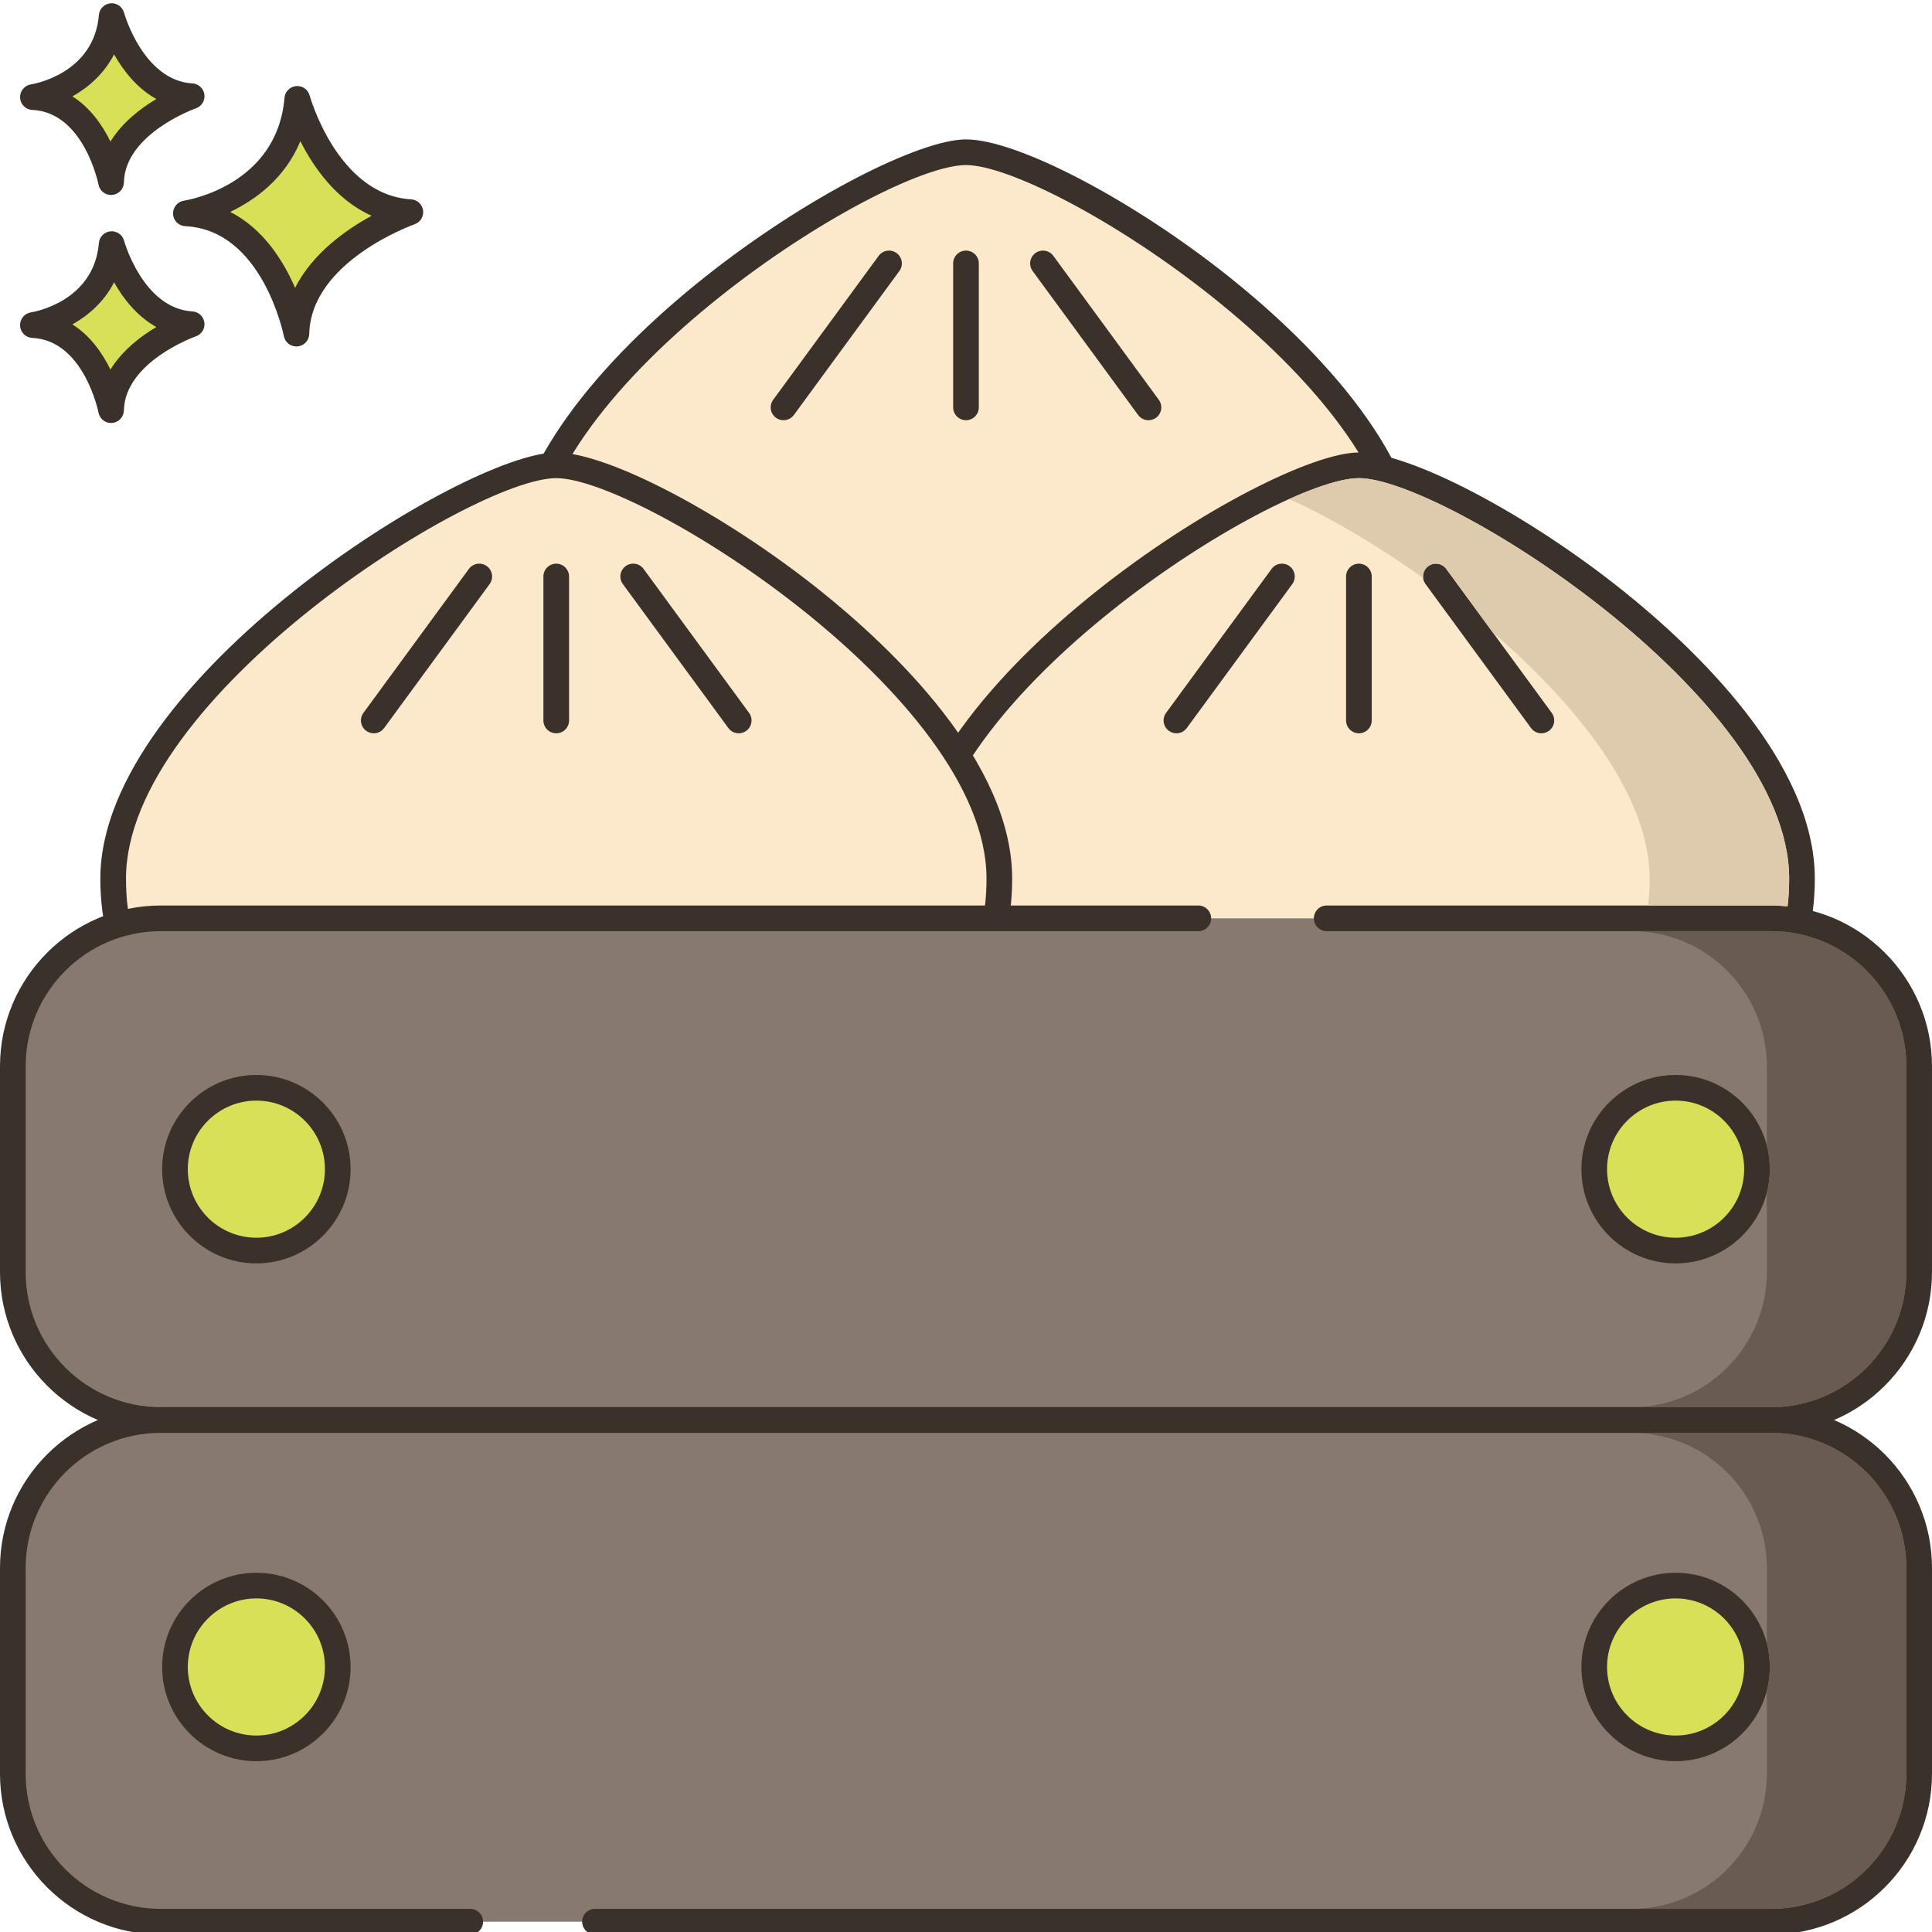 <svg height="451pt" viewBox="0 0 451.762 451" width="451pt" xmlns="http://www.w3.org/2000/svg"><path d="m69.512 22.734c-1.949 23.129-26.051 26.781-26.051 26.781 20.695.973 25.852 28.117 25.852 28.117.441-19.355 26.641-28.406 26.641-28.406-19.625-1.176-26.441-26.492-26.441-26.492zm0 0" fill="#d7e057"/><path d="m96.133 46.234c-17.207-1.031-23.664-24.051-23.727-24.285-.383-1.406-1.723-2.332-3.168-2.199-1.449.129-2.594 1.281-2.715 2.734-1.723 20.43-22.629 23.926-23.508 24.062-1.527.23-2.629 1.582-2.547 3.121.078 1.543 1.312 2.77 2.852 2.844 18.059.852 23 25.438 23.047 25.688.273 1.422 1.52 2.434 2.945 2.434.082 0 .168-.004.25-.012 1.531-.129 2.715-1.383 2.75-2.918.391-17.02 24.387-25.559 24.629-25.641 1.348-.469 2.184-1.828 1.988-3.242-.199-1.422-1.367-2.504-2.797-2.586zm-27.129 20.691c-2.715-6.262-7.418-13.816-15.176-17.754 5.863-2.809 12.816-7.824 16.402-16.547 3.105 6.145 8.402 13.762 16.668 17.449-6.012 3.277-13.844 8.809-17.895 16.852zm0 0" fill="#3a312a"/><path d="m26.113 56.695c-1.379 16.359-18.422 18.941-18.422 18.941 14.633.691 18.281 19.891 18.281 19.891.312-13.691 18.844-20.09 18.844-20.09-13.879-.832-18.703-18.742-18.703-18.742zm0 0" fill="#d7e057"/><path d="m44.996 72.441c-11.531-.691-15.941-16.371-15.984-16.531-.383-1.402-1.703-2.328-3.164-2.203-1.453.129-2.602 1.285-2.723 2.734-1.156 13.742-15.289 16.133-15.883 16.227-1.527.234-2.625 1.582-2.547 3.121.078 1.543 1.312 2.77 2.852 2.844 12.074.566 15.449 17.289 15.48 17.453.27 1.426 1.516 2.441 2.941 2.441.086 0 .168-.004.25-.012 1.531-.125 2.719-1.387 2.754-2.922.258-11.418 16.664-17.266 16.824-17.324 1.355-.469 2.188-1.824 1.992-3.242-.191-1.418-1.363-2.504-2.793-2.586zm-19.168 13.59c-1.848-3.773-4.68-7.895-8.895-10.559 3.711-2.082 7.395-5.262 9.742-9.836 2.113 3.75 5.309 7.91 9.883 10.449-3.699 2.199-7.98 5.477-10.73 9.945zm0 0" fill="#3a312a"/><path d="m26.113 3.379c-1.379 16.359-18.422 18.941-18.422 18.941 14.633.691 18.281 19.887 18.281 19.887.312-13.688 18.844-20.09 18.844-20.09-13.879-.828-18.703-18.738-18.703-18.738zm0 0" fill="#d7e057"/><path d="m44.996 19.125c-11.531-.688-15.941-16.371-15.984-16.527-.383-1.406-1.715-2.332-3.164-2.207-1.453.133-2.602 1.289-2.723 2.738-1.156 13.738-15.293 16.133-15.883 16.227-1.527.23-2.625 1.582-2.547 3.117.078 1.543 1.312 2.773 2.855 2.844 12.07.566 15.445 17.289 15.477 17.453.27 1.426 1.52 2.441 2.945 2.441.082 0 .168-.004.25-.012 1.531-.125 2.719-1.387 2.754-2.922.258-11.418 16.664-17.266 16.824-17.324 1.355-.465 2.188-1.824 1.992-3.242-.195-1.418-1.367-2.5-2.797-2.586zm-19.168 13.59c-1.848-3.77-4.68-7.891-8.895-10.559 3.711-2.082 7.395-5.262 9.742-9.832 2.113 3.75 5.309 7.91 9.883 10.449-3.699 2.195-7.98 5.477-10.73 9.941zm0 0" fill="#3a312a"/><path d="m225.879 35.215c-20.352 0-103.605 52.035-103.605 96.648s46.387 43.773 103.605 43.773c57.223 0 103.605.836 103.605-43.777s-82.332-96.645-103.605-96.645zm0 0" fill="#fce8cb"/><g fill="#3a312a"><path d="m287.535 64.465c-22.617-18.086-49.699-32.25-61.656-32.25-21.34 0-106.605 53.152-106.605 99.648 0 21.336 10.293 34.809 31.465 41.191 18.578 5.598 43.34 5.574 72.035 5.582h6.211c1.055 0 2.105.004 3.148.004 27.348 0 50.996-.195 68.887-5.586 21.176-6.379 31.465-19.855 31.465-41.191 0-27.367-28.164-53.977-44.949-67.398zm11.754 102.844c-17.727 5.344-42.105 5.32-70.301 5.328h-6.215c-28.203-.027-52.574.016-70.305-5.328-18.809-5.668-27.195-16.602-27.195-35.449 0-42.484 80.961-93.645 100.605-93.645 19.648 0 100.605 51.16 100.605 93.645 0 18.848-8.387 29.781-27.195 35.449zm0 0"/><path d="m225.879 58.215c-1.656 0-3 1.344-3 3v33.664c0 1.656 1.344 3 3 3 1.66 0 3-1.344 3-3v-33.664c0-1.656-1.34-3-3-3zm0 0"/><path d="m209.652 58.793c-1.336-.977-3.207-.688-4.191.648l-24.668 33.664c-.98 1.336-.691 3.215.645 4.195.535.391 1.156.578 1.773.578.922 0 1.832-.426 2.422-1.223l24.668-33.668c.98-1.336.688-3.215-.648-4.195zm0 0"/><path d="m270.965 93.109-24.664-33.668c-.98-1.336-2.855-1.617-4.195-.645-1.336.977-1.625 2.859-.645 4.195l24.664 33.664c.59.801 1.5 1.227 2.422 1.227.617 0 1.238-.191 1.773-.582 1.336-.977 1.625-2.855.645-4.191zm0 0"/></g><path d="m317.758 108.418c-20.355 0-103.609 52.035-103.609 96.648 0 44.613 46.387 43.777 103.609 43.777 57.219 0 103.605.836 103.605-43.777 0-44.613-82.336-96.648-103.605-96.648zm0 0" fill="#fce8cb"/><path d="m379.41 137.672c-22.617-18.086-49.699-32.25-61.652-32.25-21.344 0-106.609 53.148-106.609 99.645 0 21.34 10.293 34.809 31.465 41.191 18.578 5.598 43.348 5.566 72.035 5.586h6.211 3.152c27.348 0 50.992-.191 68.883-5.586 21.172-6.379 31.465-19.852 31.465-41.191.004-27.363-28.16-53.973-44.949-67.395zm11.754 102.844c-17.727 5.34-42.102 5.305-70.301 5.328h-6.215c-28.215.016-52.574.012-70.301-5.328-18.809-5.668-27.195-16.602-27.195-35.449 0-42.484 80.961-93.645 100.605-93.645 19.645 0 100.605 51.16 100.605 93.645 0 18.848-8.391 29.781-27.199 35.449zm0 0" fill="#3a312a"/><path d="m317.754 131.422c-1.656 0-3 1.344-3 3v33.664c0 1.656 1.344 3 3 3s3-1.344 3-3v-33.664c0-1.656-1.344-3-3-3zm0 0" fill="#3a312a"/><path d="m301.527 132c-1.336-.977-3.211-.691-4.191.645l-24.668 33.668c-.98 1.336-.691 3.215.645 4.195.539.391 1.156.578 1.773.578.922 0 1.836-.426 2.422-1.227l24.668-33.664c.977-1.336.688-3.219-.648-4.195zm0 0" fill="#3a312a"/><path d="m362.844 166.312-24.668-33.668c-.98-1.336-2.859-1.621-4.195-.645-1.336.977-1.625 2.859-.645 4.195l24.668 33.664c.586.805 1.496 1.227 2.422 1.227.613 0 1.234-.191 1.77-.578 1.336-.98 1.625-2.859.648-4.195zm0 0" fill="#3a312a"/><path d="m130.066 108.418c-20.355 0-103.605 52.035-103.605 96.648 0 44.613 46.387 43.777 103.605 43.777s103.605.836 103.605-43.777c0-44.613-82.332-96.648-103.605-96.648zm0 0" fill="#fce8cb"/><path d="m191.719 137.672c-22.613-18.086-49.695-32.25-61.652-32.25-21.344 0-106.605 53.148-106.605 99.645 0 21.34 10.293 34.809 31.465 41.191 18.574 5.598 43.348 5.566 72.031 5.586h6.215 3.148c27.352 0 50.992-.191 68.887-5.586 21.172-6.379 31.465-19.852 31.465-41.191 0-27.363-28.164-53.973-44.953-67.395zm11.758 102.844c-17.73 5.34-42.102 5.305-70.301 5.328h-6.219c-28.223.016-52.574.012-70.301-5.328-18.805-5.668-27.195-16.602-27.195-35.449 0-42.484 80.961-93.645 100.605-93.645 19.648 0 100.609 51.16 100.609 93.645-.004 18.848-8.391 29.781-27.199 35.449zm0 0" fill="#3a312a"/><path d="m130.066 131.422c-1.66 0-3 1.344-3 3v33.664c0 1.656 1.34 3 3 3 1.656 0 3-1.344 3-3v-33.664c0-1.656-1.344-3-3-3zm0 0" fill="#3a312a"/><path d="m113.84 132c-1.336-.977-3.211-.691-4.195.645l-24.664 33.668c-.98 1.336-.691 3.215.645 4.195.535.391 1.156.578 1.773.578.922 0 1.832-.426 2.422-1.227l24.668-33.664c.977-1.336.688-3.219-.648-4.195zm0 0" fill="#3a312a"/><path d="m175.152 166.312-24.668-33.668c-.977-1.336-2.855-1.621-4.191-.645-1.336.977-1.629 2.859-.648 4.195l24.668 33.664c.59.805 1.5 1.227 2.422 1.227.617 0 1.238-.191 1.773-.578 1.336-.98 1.625-2.859.645-4.195zm0 0" fill="#3a312a"/><path d="m414.156 214.355h-376.555c-19.109 0-34.602 15.492-34.602 34.602v48.102c0 19.109 15.492 34.602 34.602 34.602h376.555c19.113 0 34.605-15.492 34.605-34.602v-48.102c0-19.109-15.492-34.602-34.605-34.602zm0 0" fill="#87796f"/><path d="m414.156 211.355h-103.934c-1.66 0-3 1.344-3 3s1.34 3 3 3h103.934c17.426 0 31.605 14.176 31.605 31.602v48.102c0 17.43-14.176 31.605-31.605 31.605h-376.555c-17.426 0-31.602-14.176-31.602-31.605v-48.102c0-17.426 14.176-31.602 31.602-31.602h242.602c1.66 0 3-1.344 3-3s-1.34-3-3-3h-242.602c-20.734 0-37.602 16.867-37.602 37.602v48.102c0 20.734 16.867 37.605 37.602 37.605h376.555c20.734 0 37.605-16.871 37.605-37.605v-48.102c0-20.734-16.871-37.602-37.605-37.602zm0 0" fill="#3a312a"/><path d="m414.156 331.664h-376.555c-19.109 0-34.602 15.492-34.602 34.602v48.102c0 19.109 15.492 34.602 34.602 34.602h376.555c19.113 0 34.605-15.492 34.605-34.602v-48.102c0-19.109-15.492-34.602-34.605-34.602zm0 0" fill="#87796f"/><path d="m414.156 328.664h-376.555c-20.734 0-37.602 16.867-37.602 37.602v48.102c0 20.734 16.867 37.602 37.602 37.602h72.363c1.656 0 3-1.344 3-3s-1.344-3-3-3h-72.363c-17.426 0-31.602-14.176-31.602-31.602v-48.102c0-17.426 14.176-31.602 31.602-31.602h376.555c17.426 0 31.605 14.176 31.605 31.602v48.102c0 17.426-14.176 31.602-31.605 31.602h-275.031c-1.656 0-3 1.344-3 3s1.344 3 3 3h275.035c20.734 0 37.602-16.867 37.602-37.602v-48.102c0-20.734-16.871-37.602-37.605-37.602zm0 0" fill="#3a312a"/><path d="m59.949 370.379c-10.512 0-19.035 8.52-19.035 19.031 0 10.512 8.523 19.031 19.035 19.031 10.508 0 19.031-8.52 19.031-19.031 0-10.512-8.523-19.031-19.031-19.031zm0 0" fill="#d7e057"/><path d="m59.949 367.379c-12.148 0-22.035 9.883-22.035 22.031 0 12.148 9.883 22.031 22.035 22.031 12.148 0 22.031-9.883 22.031-22.031 0-12.148-9.883-22.031-22.031-22.031zm0 38.062c-8.84 0-16.035-7.191-16.035-16.031s7.195-16.031 16.035-16.031c8.84 0 16.031 7.191 16.031 16.031s-7.191 16.031-16.031 16.031zm0 0" fill="#3a312a"/><path d="m59.949 253.977c-10.512 0-19.035 8.52-19.035 19.031 0 10.512 8.523 19.031 19.035 19.031 10.508 0 19.031-8.52 19.031-19.031 0-10.508-8.523-19.031-19.031-19.031zm0 0" fill="#d7e057"/><path d="m59.949 250.977c-12.148 0-22.035 9.883-22.035 22.031 0 12.148 9.883 22.031 22.035 22.031 12.148 0 22.031-9.879 22.031-22.031 0-12.148-9.883-22.031-22.031-22.031zm0 38.062c-8.84 0-16.035-7.191-16.035-16.031 0-8.84 7.195-16.031 16.035-16.031 8.84 0 16.031 7.191 16.031 16.031 0 8.84-7.191 16.031-16.031 16.031zm0 0" fill="#3a312a"/><path d="m391.812 370.379c-10.512 0-19.031 8.52-19.031 19.031 0 10.512 8.52 19.031 19.031 19.031 10.508 0 19.031-8.52 19.031-19.031 0-10.512-8.52-19.031-19.031-19.031zm0 0" fill="#d7e057"/><path d="m391.812 367.379c-12.148 0-22.031 9.883-22.031 22.031 0 12.148 9.883 22.031 22.031 22.031s22.031-9.883 22.031-22.031c0-12.148-9.883-22.031-22.031-22.031zm0 38.062c-8.84 0-16.031-7.191-16.031-16.031s7.191-16.031 16.031-16.031 16.031 7.191 16.031 16.031-7.191 16.031-16.031 16.031zm0 0" fill="#3a312a"/><path d="m391.812 253.977c-10.512 0-19.031 8.52-19.031 19.031 0 10.512 8.52 19.031 19.031 19.031 10.508 0 19.031-8.52 19.031-19.031 0-10.508-8.52-19.031-19.031-19.031zm0 0" fill="#d7e057"/><path d="m391.812 250.977c-12.148 0-22.031 9.883-22.031 22.031 0 12.148 9.883 22.031 22.031 22.031s22.031-9.879 22.031-22.031c0-12.148-9.883-22.031-22.031-22.031zm0 38.062c-8.84 0-16.031-7.191-16.031-16.031 0-8.84 7.191-16.031 16.031-16.031s16.031 7.191 16.031 16.031c0 8.84-7.191 16.031-16.031 16.031zm0 0" fill="#3a312a"/><path d="m317.762 111.426c-3.621 0-9.363 1.762-16.301 4.879 9.059 4.082 20.18 10.523 31.32 18.461-.121-1.039.297-2.098 1.199-2.758 1.34-.98 3.219-.703 4.199.637l10.898 14.902h.023c20.02 17.238 36.637 38.281 36.637 57.52 0 2.199-.117 4.301-.359 6.281h28.781c1.281 0 2.559.078 3.82.199.258-2.039.379-4.199.379-6.48 0-42.48-80.961-93.641-100.598-93.641zm0 0" fill="#decaad"/><path d="m414.16 217.348h-32.621c17.422 0 31.602 14.18 31.602 31.617v18.543c.461 1.758.699 3.598.699 5.5 0 1.898-.238 3.738-.699 5.5v18.559c0 17.422-14.18 31.602-31.602 31.602h32.621c17.418 0 31.602-14.18 31.602-31.602v-48.102c0-17.438-14.184-31.617-31.602-31.617zm0 0" fill="#695b51"/><path d="m414.16 334.668h-32.621c17.422 0 31.602 14.18 31.602 31.598v17.641c.461 1.762.699 3.602.699 5.5s-.238 3.738-.699 5.5v19.461c0 17.418-14.18 31.598-31.602 31.598h32.621c17.418 0 31.602-14.18 31.602-31.598v-48.102c0-17.418-14.184-31.598-31.602-31.598zm0 0" fill="#695b51"/></svg>